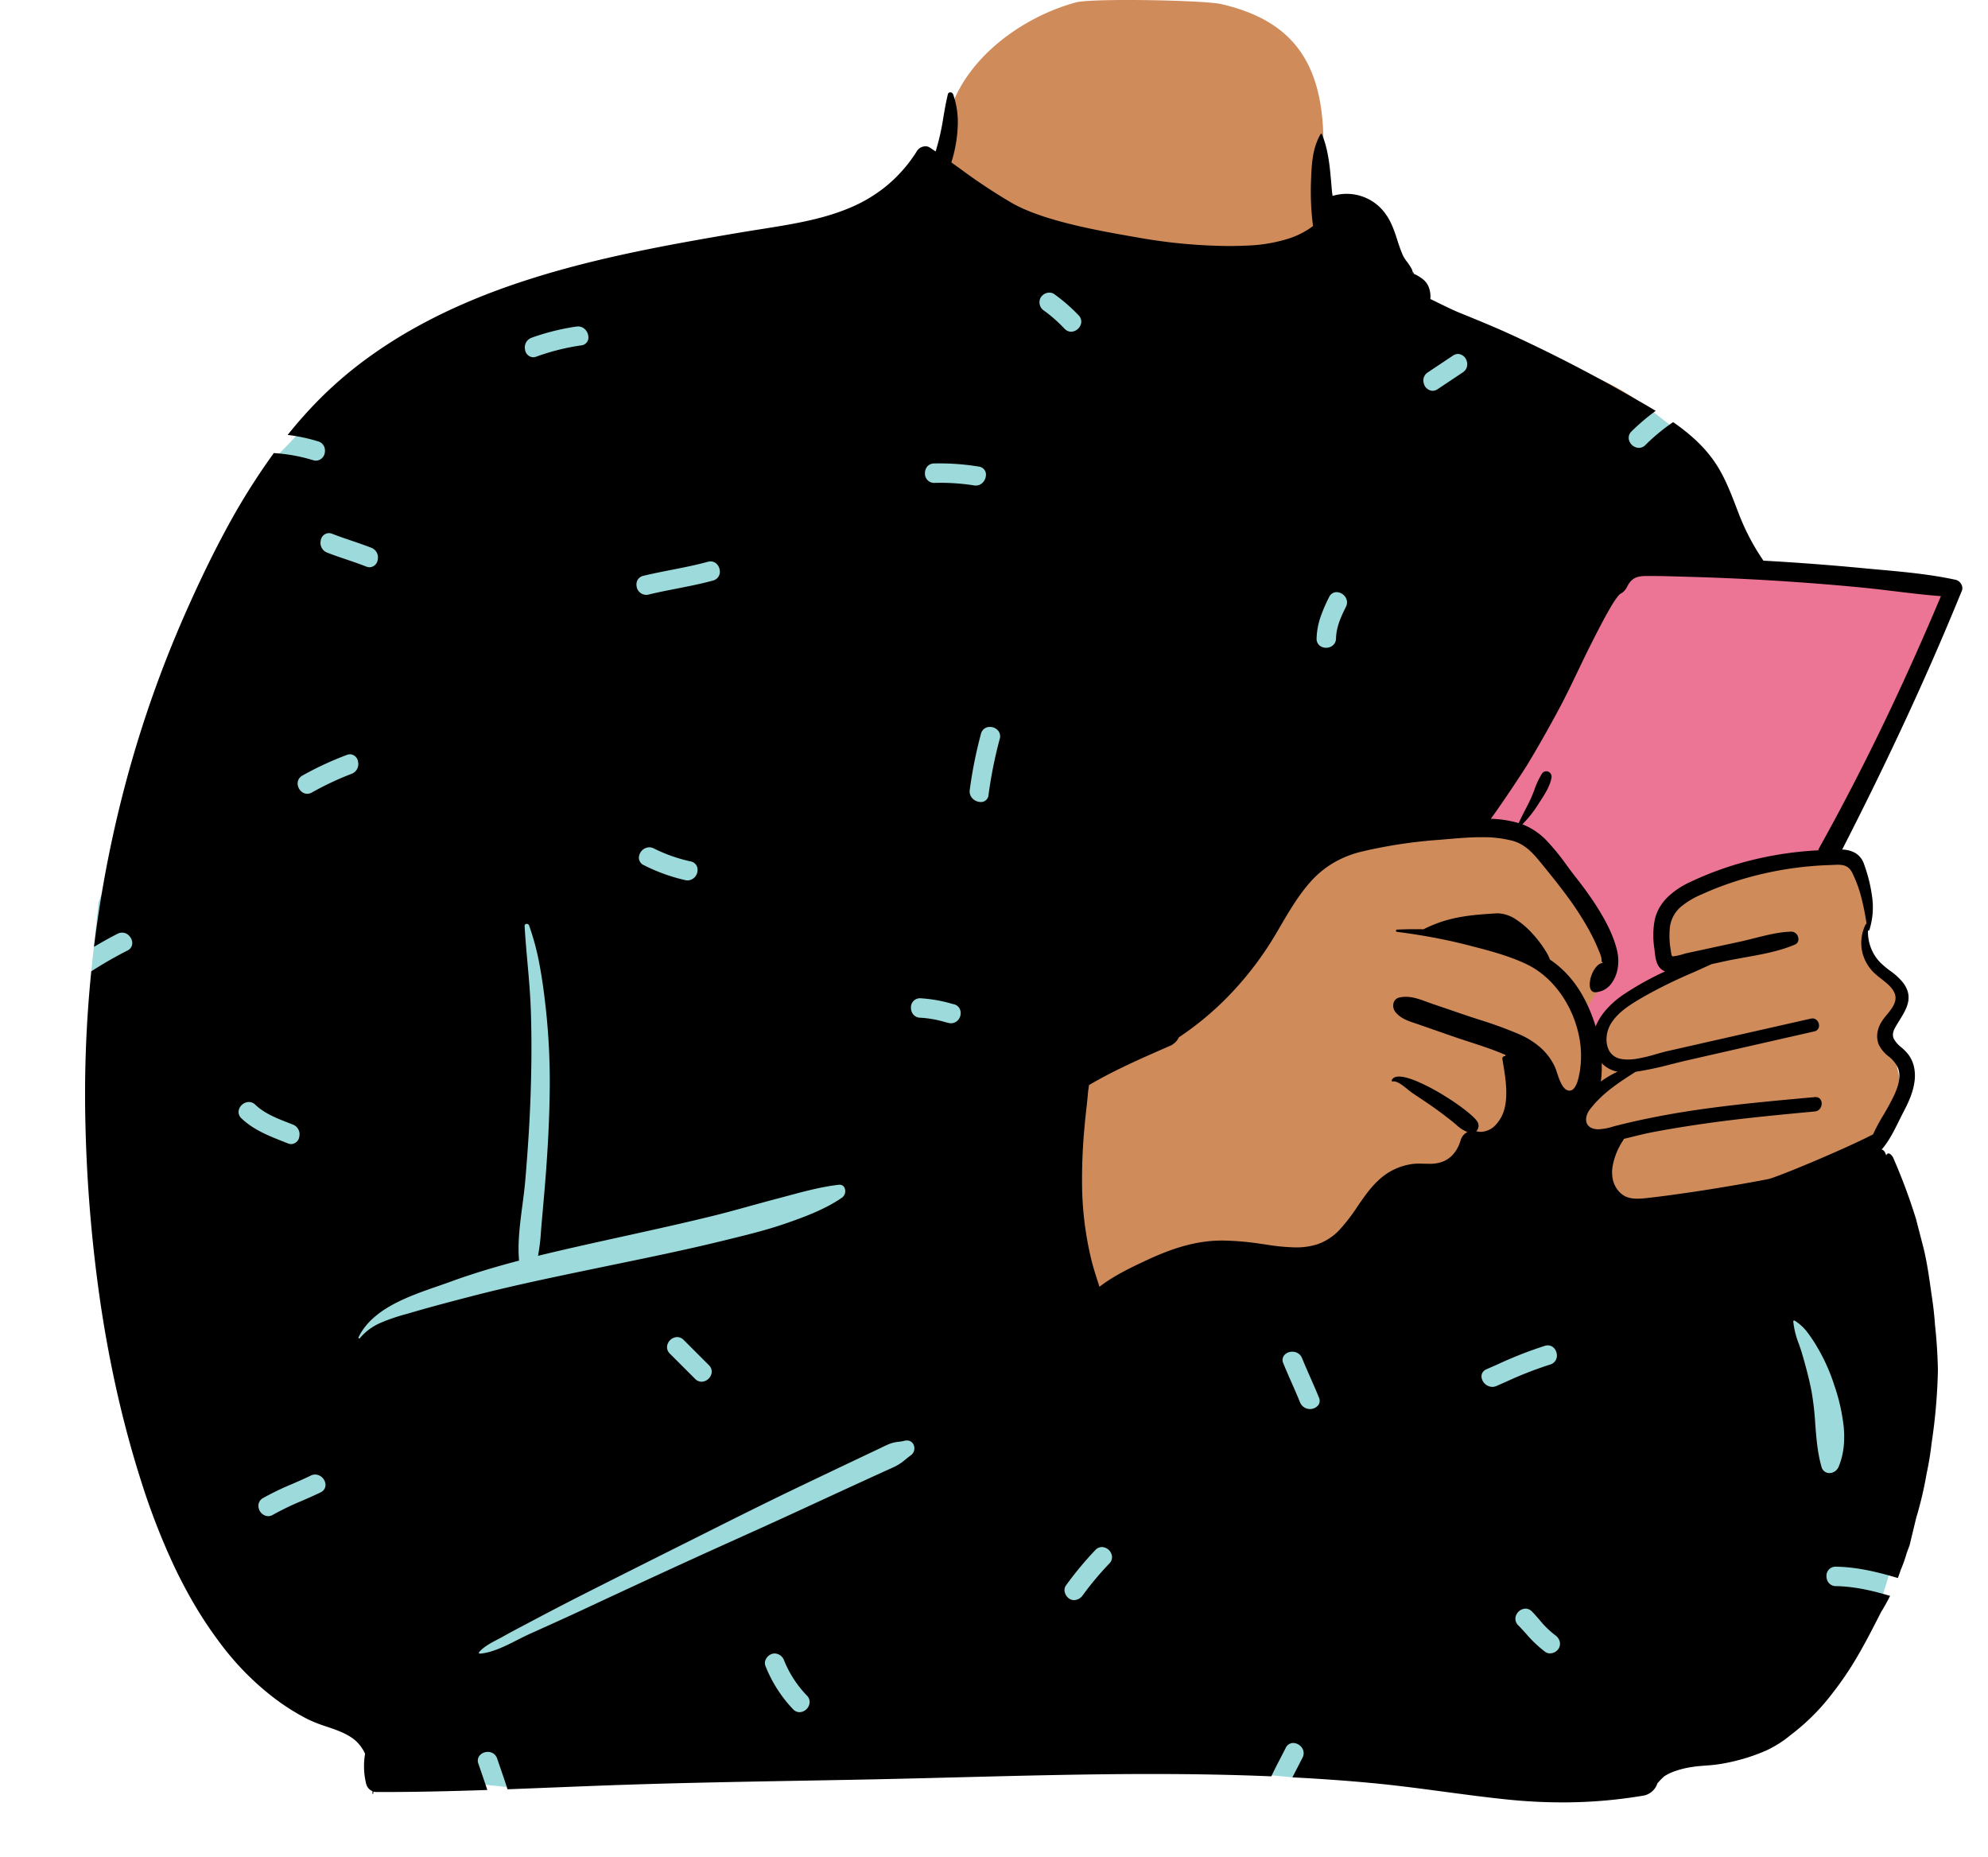 <svg xmlns="http://www.w3.org/2000/svg" width="818" height="764" viewBox="0 0 818 764">
  <g id="body_Paper" data-name="body/Paper" transform="translate(0 31)">
    <path id="_Skin" data-name="✋ Skin" d="M364.166,227.567c-8.716-33.8-16.732-48.131-32.216-59.879-14.483-10.989-35.624-20.218-66.472-26.959-32.13-5.616-33.04-22.312-41.1-49.146-2.35-8.067-14-10.214-19.023-4.4a23.082,23.082,0,0,0-2.212-2.1c.684-3.847-4.918-14.874-4.731-18.555,1.954-38.413-10.613-57.7-41.979-64.873-6.821-1.56-53.153-2.478-59.8-.64-29.076,8.037-57.7,33.556-53.319,64.3-9.127,11.925-18.06,19.2-32.14,23.046C-10.754,91.145.261,401.746,38.345,587.828c16.34,79.84,407.051-56.051,389.4-96.038,2.5-7.33-2.059-15.385,0-22.954,1.49-5.478,5.306-7.743,7.227-13.167,2.7-7.633-.237-17.872-3.28-25.661-1.247-3.882,2.3-8.06,3.28-12.021,4.669-18.683-6.022-17.036-13.73-29.526.115-.039,2.119-8.955,2.11-8.91,1.18-6.366-1.776-14.521-4.355-19.835a9.363,9.363,0,0,0-9.187-5.427c3.736-12.681,8.461-23.233,13.542-35.45,8.986-21.536,17.531-44.064,30.435-63.557,5.284-7.982,1.016-15.323-7.535-15.867A522.6,522.6,0,0,1,364.166,227.567Z" transform="translate(345.94 -31)" fill="#d08b5b"/>
    <path id="_Device" data-name="📱 Device" d="M63.179,0,0,106.909s14.988,1.5,21.054,4.409,33.916,38.314,33.916,38.314l4.425,19.494L48.909,184.842,53,194.71a32.144,32.144,0,0,1,10.181-11.875c7.264-5.19,23.283-13.709,23.283-13.709s-5.323-2.848-5.323-6.191-4.689-17.605,5.323-22.993,61.751-18,61.751-18L200.648,11.355Z" transform="translate(603.72 199.178)" fill="#ec7495"/>
    <path id="_Top" data-name="👕 Top" d="M347.511,0,548.125,35.2l92.219,43.4L655.4,90.2,566.173,248,428.4,273.133l-35.1,91.159,7.165,102.755,224.126-26.719,96.677-11.486L744,520.58l-4.106,37.739-5.971,19.137-239.67,64.7s-122.043-11.829-143.677-11.829-180.253,15.751-180.253,15.751l-36.7-3.922s-81.2-85.569-93.792-116.024S0,310.55,0,310.55l3-28.445L73.152,101.589A231.47,231.47,0,0,0,94.331,78.6C106.142,64.118,347.511,0,347.511,0Z" transform="translate(37.547 58.087)" fill="#9ddadb"/>
    <path id="_Ink" data-name="🖍 Ink" d="M607.763,703.542h0a222.334,222.334,0,0,1-22.893-1.214c-8.585-.891-17.279-2.052-25.687-3.174l-.017,0c-9.722-1.3-19.775-2.641-29.718-3.573-10.228-.961-20.909-1.726-32.652-2.336.766-1.533,1.564-3.072,2.335-4.561l.007-.013c.594-1.148,1.209-2.334,1.8-3.508a3.886,3.886,0,0,0-.118-3.916,4.535,4.535,0,0,0-3.7-2.146,3.387,3.387,0,0,0-3.088,2.024c-.638,1.26-1.3,2.532-1.934,3.763-1.339,2.587-2.723,5.263-3.986,7.942-15.307-.649-31.5-.964-49.507-.964-26.4,0-53.219.689-79.159,1.356-10.793.277-21.954.564-33,.8-10.715.226-21.608.421-32.142.61l-.153,0h-.021c-23.418.42-47.633.855-71.452,1.647-9.884.326-19.948.73-29.681,1.12h-.037l-.041,0c-6.257.251-12.728.51-19.093.747-.933-2.963-1.964-5.948-2.961-8.834-.4-1.171-.863-2.5-1.3-3.779a3.924,3.924,0,0,0-3.863-2.756,4.3,4.3,0,0,0-3.48,1.659,3.408,3.408,0,0,0-.371,3.223c.442,1.3.9,2.615,1.335,3.885l0,.013c.778,2.252,1.583,4.58,2.334,6.881-17.039.578-30.15.835-42.51.835-1.022,0-2.065,0-3.1-.006a3.894,3.894,0,0,1-1.22-.19l-.076.481-.03.187-.043.271a.119.119,0,0,1-.122.1.156.156,0,0,1-.1-.037.134.134,0,0,1-.047-.1c0-.339,0-.69-.021-1.05a4.441,4.441,0,0,1-2.55-2.87,30.136,30.136,0,0,1-.48-12.49,16.067,16.067,0,0,0-4.12-5.6c-3.258-2.737-7.59-4.207-11.779-5.628A58.243,58.243,0,0,1,91.58,669.3a91.9,91.9,0,0,1-13.62-8.571,114.908,114.908,0,0,1-23-23.539,166.092,166.092,0,0,1-10.108-15.273c-2.978-5.073-5.848-10.539-8.529-16.247A281.6,281.6,0,0,1,23.1,571.457c-3.687-11.519-6.983-23.639-9.8-36.024-2.7-11.884-5.025-24.311-6.91-36.935A604.858,604.858,0,0,1,.14,423.836a500.894,500.894,0,0,1,2.415-62.2A167.109,167.109,0,0,1,17.4,353.092a3.4,3.4,0,0,0,1.911-4,4.6,4.6,0,0,0-1.441-2.361,3.948,3.948,0,0,0-2.622-1.025,4.14,4.14,0,0,0-1.885.474c-3.154,1.605-6.32,3.365-9.68,5.379a494.078,494.078,0,0,1,13.7-69.9,477.779,477.779,0,0,1,23.8-67.154c5.7-12.907,11.073-24.007,16.426-33.934a275.867,275.867,0,0,1,20.058-32.164A70.533,70.533,0,0,1,93.8,151.32a4.215,4.215,0,0,0,1.261.2,3.789,3.789,0,0,0,3.6-3.432,4.244,4.244,0,0,0-.427-2.657,3.862,3.862,0,0,0-2.308-1.829,71.207,71.207,0,0,0-12.566-2.664A183.275,183.275,0,0,1,97.32,125.357a165,165,0,0,1,17.416-14.944,189.63,189.63,0,0,1,19.151-12.5A224.884,224.884,0,0,1,154.354,87.6c6.743-2.987,13.931-5.8,21.365-8.363,29.989-10.33,61.217-16.05,93.24-21.469,2.935-.5,5.871-.962,8.709-1.411,12.865-2.037,25.014-3.961,36.048-8.456a61.341,61.341,0,0,0,15.52-8.985A59.387,59.387,0,0,0,342.3,24.136a4.24,4.24,0,0,1,3.488-1.945,3.279,3.279,0,0,1,1.841.545c.635.423,1.475.983,2.34,1.57.023-.062.046-.129.066-.188l.053-.152a97.493,97.493,0,0,0,3.087-13.781C353.709,7.1,354.26,3.922,355.019.8a.991.991,0,0,1,1-.8,1.261,1.261,0,0,1,1.17.8,34.835,34.835,0,0,1,1.872,13.456,56.829,56.829,0,0,1-2.613,14.573c1.215.863,2.484,1.771,3.6,2.571a238.152,238.152,0,0,0,21.518,14.239c13.119,7.377,35.649,11.3,50.557,13.9l.682.119a221.805,221.805,0,0,0,37.732,3.558c2.579,0,5.145-.06,7.628-.179a64.313,64.313,0,0,0,17.221-2.919,35.278,35.278,0,0,0,8.28-3.981c.55-.369,1.073-.745,1.6-1.15a111.4,111.4,0,0,1-.81-18.91c.25-6.419.508-13.057,3.95-18.92a.246.246,0,0,1,.217-.135.334.334,0,0,1,.293.2c2.7,6.4,3.323,13.788,3.924,20.933.123,1.465.25,2.978.395,4.467a20.356,20.356,0,0,1,5.877-.874A19.63,19.63,0,0,1,535.18,50.1c2.382,3.316,3.6,7.051,4.77,10.664a65.488,65.488,0,0,0,2.31,6.347,17.5,17.5,0,0,0,1.668,2.575c1.065,1.478,2.272,3.153,2.3,4.133.417.359.615.579.587.654-.007.019-.03.029-.067.029a2.615,2.615,0,0,1-.762-.272c-.427-.14-.689-.22-.779-.24.111.047.345.129.7.253l.109.038c.281.142.547.273.8.4l.057.028a16.7,16.7,0,0,1,3.919,2.421,7.878,7.878,0,0,1,2.3,3.581,10.6,10.6,0,0,1,.444,4.31c1.3.614,2.607,1.257,3.872,1.878,2.66,1.307,5.411,2.659,8.138,3.77l.994.406c6.991,2.854,14.221,5.805,21.226,9.046,15.652,7.224,31.233,15.248,46.31,23.848q1.161.663,2.332,1.328c3.244,1.845,6.6,3.753,9.866,5.739a88.313,88.313,0,0,0-9.922,8.418,3.6,3.6,0,0,0-.906,4.082,4.371,4.371,0,0,0,3.9,2.734,3.776,3.776,0,0,0,2.667-1.16,80.89,80.89,0,0,1,11.428-9.441c7.906,5.493,13.485,10.927,17.559,17.1,3.7,5.608,6.153,12,8.53,18.19l.037.1q.3.772.593,1.541a93.658,93.658,0,0,0,10.158,19.66l.051.077a3.12,3.12,0,0,1,.2.333c.289.014.581.031.864.048l.049,0c.306.018.606.035.908.05,13.051.746,26.263,1.756,39.271,3,2.03.192,4.145.382,6.01.551,10.631.958,21.621,1.949,32.119,4.249a3.6,3.6,0,0,1,2.256,1.884,3.006,3.006,0,0,1,.233,2.506c-.422,1.035-.914,2.24-1.419,3.451C757.372,241.238,741.717,274.969,723,311.528a11.623,11.623,0,0,1,5.408,1.414,8.41,8.41,0,0,1,3.632,4.715,63.238,63.238,0,0,1,3.286,13.369,30.944,30.944,0,0,1-1.116,13.542.4.4,0,0,1-.376.3.43.43,0,0,1-.213-.058,18.169,18.169,0,0,0,5,13.15,36.2,36.2,0,0,0,4.078,3.423,25.451,25.451,0,0,1,5.512,5.117c4.207,5.82,1.328,10.493-1.721,15.441-.577.937-1.172,1.9-1.72,2.879-1,1.774-1.147,3.256-.474,4.664a11.91,11.91,0,0,0,3.033,3.409,20.848,20.848,0,0,1,2.731,2.736,13.4,13.4,0,0,1,2.495,5.341,17.238,17.238,0,0,1,.215,5.919c-.6,4.783-2.753,9.182-4.72,12.93-.591,1.13-1.18,2.32-1.751,3.471-1.954,3.942-3.974,8.017-6.739,11.29a2.344,2.344,0,0,1-.4.379.408.408,0,0,1,.1-.009h.009c.535,0,1.227.859,1.411,1.309.1.234.207.471.305.7.112.258.212.491.315.72-.01-.025-.02-.052-.031-.08s-.02-.055-.031-.08a.586.586,0,0,1,.071-.56,1.041,1.041,0,0,1,.8-.41h.017c.613.01,1.622,1.154,1.819,1.669a238.941,238.941,0,0,1,9.451,25.36l1.07,4.14.214.828L756.609,476c1.425,6.1,2.292,12.345,3.13,18.387l.01.073c.674,4.263,1.159,8.5,1.44,12.59.677,6.177,1.08,12.469,1.2,18.7a233.588,233.588,0,0,1-2.62,30.18,121.728,121.728,0,0,1-2.02,12.29,151.638,151.638,0,0,1-4.29,18.259c-.734,3.027-1.486,6.151-2.148,8.907l-.561,2.333-.062.167q-.57,1.536-1.138,3.073a57.641,57.641,0,0,1-2.49,7.02c-.332,1.015-.709,2.079-1.152,3.255-7.9-2.338-16.45-4.522-25.507-4.666h-.08a3.71,3.71,0,0,0-3.784,3.9,4.274,4.274,0,0,0,.954,2.788,3.745,3.745,0,0,0,2.91,1.311c8.11.131,15.832,2.1,22.316,4.012-1.144,2.3-2.392,4.539-3.708,6.649l-.133.261c-3.6,7.071-7.318,14.382-11.587,21.279a130.737,130.737,0,0,1-8.11,11.63,88.467,88.467,0,0,1-17.26,17.33,45.82,45.82,0,0,1-10.28,6.52,76.861,76.861,0,0,1-13.111,4.361,72.57,72.57,0,0,1-7.619,1.42c-1.369.17-2.77.273-4.124.374-1.673.124-3.4.252-5.1.506a38.618,38.618,0,0,0-8.15,2.02,19.783,19.783,0,0,0-3.721,1.87,27.24,27.24,0,0,0-2.79,2.86.128.128,0,0,1-.068.059,7.409,7.409,0,0,1-6.16,5.111A198.935,198.935,0,0,1,607.763,703.542ZM283.782,642.279a4.142,4.142,0,0,0-1.052.141,4.353,4.353,0,0,0-2.607,2.244,3.222,3.222,0,0,0-.187,2.677,55.165,55.165,0,0,0,11.4,17.894,3.688,3.688,0,0,0,2.663,1.2,4.345,4.345,0,0,0,3.83-2.69,3.7,3.7,0,0,0-.837-4.17,44.973,44.973,0,0,1-9.337-14.364A4.273,4.273,0,0,0,283.782,642.279Zm54.383-87.641a3.95,3.95,0,0,0-.939.119,22.134,22.134,0,0,1-2.539.44,13.758,13.758,0,0,0-3.767.881c-1.211.5-2.413,1.085-3.576,1.65-.441.214-.94.457-1.432.69-3.9,1.844-7.782,3.686-11.548,5.475-7.282,3.46-14.447,6.877-21.294,10.156-13.083,6.263-26.269,12.873-39.021,19.265l-.02.01-5.867,2.94c-13.248,6.634-28.657,14.356-43.889,22.063-7.758,3.929-15.364,7.934-21.781,11.334q-.991.525-1.982,1.047c-2.765,1.458-5.623,2.966-8.4,4.527-.744.419-1.506.818-2.312,1.24-2.788,1.462-5.67,2.973-7.653,5.229a.426.426,0,0,0-.059.445.316.316,0,0,0,.3.2h.027c5.044-.342,10.648-3.185,15.593-5.693,1.72-.872,3.345-1.7,4.9-2.4s3.127-1.412,4.691-2.117l.02-.009c5.526-2.492,11.24-5.068,16.827-7.676,17.663-8.25,32.151-14.953,45.594-21.094,6.1-2.787,12.3-5.583,18.293-8.287,8.72-3.934,17.733-8,26.558-12.086,7.383-3.416,14.9-6.882,22.347-10.3,3.179-1.46,6.692-3.069,10.739-4.919.588-.269,1.189-.538,1.771-.8l.078-.035c1.16-.518,2.359-1.055,3.523-1.62a20.721,20.721,0,0,0,4.287-2.9c.65-.53,1.322-1.078,2.124-1.657a3.511,3.511,0,0,0,1.318-3.96A2.993,2.993,0,0,0,338.165,554.638Zm254.526,69.188a4.352,4.352,0,0,0-3.849,2.7,3.674,3.674,0,0,0,.857,4.145c1.1,1.118,2.172,2.3,3.209,3.44a49.049,49.049,0,0,0,7.969,7.554,3.272,3.272,0,0,0,1.885.57,4.263,4.263,0,0,0,3.589-2.005,3.759,3.759,0,0,0,.385-3.019,4.622,4.622,0,0,0-1.822-2.454,37.436,37.436,0,0,1-6.486-6.35c-.992-1.142-2.019-2.322-3.072-3.392A3.714,3.714,0,0,0,592.691,623.826ZM418.413,598.482a3.716,3.716,0,0,0-2.665,1.191A139.991,139.991,0,0,0,403.6,614.307a3.219,3.219,0,0,0-.515,2.589,4.476,4.476,0,0,0,1.95,2.884,3.7,3.7,0,0,0,1.92.552,4.547,4.547,0,0,0,3.553-1.988A125.573,125.573,0,0,1,421.4,605.329a3.67,3.67,0,0,0,.859-4.143A4.352,4.352,0,0,0,418.413,598.482ZM94.7,568.648a4.186,4.186,0,0,0-1.849.448c-2.493,1.22-5.078,2.345-7.578,3.434a116.782,116.782,0,0,0-12.006,5.782,3.639,3.639,0,0,0-1.792,4.279,4.193,4.193,0,0,0,3.835,3.2,3.953,3.953,0,0,0,1.994-.571,116.685,116.685,0,0,1,12.008-5.783c2.5-1.089,5.086-2.214,7.576-3.432a3.336,3.336,0,0,0,1.941-3.916A4.427,4.427,0,0,0,94.7,568.648Zm608.556-63.363a.408.408,0,0,0-.291.123.33.33,0,0,0-.093.249,35.024,35.024,0,0,0,2.319,9.3c.422,1.216.859,2.474,1.218,3.686,1.806,6.09,3.067,11.087,3.968,15.726a117.354,117.354,0,0,1,1.54,13.392c.448,5.873.91,11.947,2.573,17.7a3.312,3.312,0,0,0,3.241,2.6,4.213,4.213,0,0,0,3.81-2.6,29.362,29.362,0,0,0,2.071-8.239,41.825,41.825,0,0,0-.03-8.622,78.992,78.992,0,0,0-3.87-16.8,76.424,76.424,0,0,0-6.673-15.032,60.116,60.116,0,0,0-4.139-6.328,19.229,19.229,0,0,0-5.463-5.1A.368.368,0,0,0,703.252,505.284ZM496.739,518.135a4.192,4.192,0,0,0-3.492,1.666,3.185,3.185,0,0,0-.192,3.123c1.1,2.716,2.3,5.442,3.462,8.078s2.353,5.341,3.45,8.049a4.427,4.427,0,0,0,7.52,1,3.187,3.187,0,0,0,.194-3.125c-1.1-2.719-2.3-5.443-3.462-8.078l0-.006c-1.156-2.625-2.351-5.339-3.448-8.044A4.2,4.2,0,0,0,496.739,518.135Zm105.16-2.619a4.279,4.279,0,0,0-1.218.186,165.056,165.056,0,0,0-19.338,7.577c-1.446.638-3.085,1.362-4.658,2.042a3.41,3.41,0,0,0-1.789,1.589,3.179,3.179,0,0,0-.229,2.073A4.613,4.613,0,0,0,579,532.6a4.318,4.318,0,0,0,1.72-.368c1.3-.564,2.626-1.145,3.9-1.707l.07-.031a156.411,156.411,0,0,1,18.11-7.075,3.821,3.821,0,0,0,2.757-4.4,4.418,4.418,0,0,0-1.167-2.434A3.413,3.413,0,0,0,601.9,515.516ZM243.634,512.1a4.361,4.361,0,0,0-3.871,2.717,3.64,3.64,0,0,0,.881,4.116L251.013,529.3a3.742,3.742,0,0,0,2.666,1.177,4.36,4.36,0,0,0,3.871-2.716,3.642,3.642,0,0,0-.881-4.117L246.3,513.274A3.743,3.743,0,0,0,243.634,512.1ZM181.729,342.1a.9.9,0,0,0-.657.26.836.836,0,0,0-.209.64c.285,5,.735,10.064,1.17,14.959v.005c.578,6.51,1.176,13.241,1.395,19.909.363,11.011.321,22.544-.127,35.257-.365,10.381-1.051,21.325-2.158,34.44-.286,3.387-.751,6.931-1.2,10.358v.006c-.989,7.538-2.012,15.332-1.365,22.711-10.618,2.781-19.766,5.591-27.966,8.591-1.714.627-3.5,1.244-5.392,1.9-6.043,2.088-12.889,4.454-18.824,7.723-6.818,3.756-11.354,8.114-13.866,13.324a.35.35,0,0,0,.028.338.342.342,0,0,0,.276.172.269.269,0,0,0,.211-.112,22.9,22.9,0,0,1,8.724-6.406,76.222,76.222,0,0,1,10.468-3.561c.631-.181,1.346-.386,2.037-.589,7.95-2.333,15.865-4.409,24.646-6.688,16.517-4.285,33.515-7.816,49.952-11.232l.013,0,1.845-.383c2.8-.583,5.74-1.189,8.1-1.675,14.4-2.974,29.3-6.049,43.835-9.623l2.247-.551.07-.017c7.4-1.813,15.057-3.688,22.359-6.171,8.588-2.922,17.463-6.277,24.194-11a3.343,3.343,0,0,0,1.1-3.63,2.18,2.18,0,0,0-2.17-1.63,3.09,3.09,0,0,0-.351.021c-7.056.8-14.278,2.744-21.262,4.622l-.052.014c-1.43.384-2.908.782-4.343,1.157-3.571.935-7.188,1.934-10.686,2.9l-.021.006c-5.153,1.423-10.481,2.895-15.767,4.189-12.294,3.013-24.865,5.78-37.021,8.457h-.005c-5.731,1.262-11.654,2.566-17.471,3.878-6.629,1.5-12.067,2.772-17.114,4.01a78.43,78.43,0,0,0,1.22-10.062c.073-.944.149-1.92.234-2.886.14-1.593.285-3.214.424-4.782l.014-.16c.359-4.016.729-8.168,1.056-12.255,1.088-13.585,1.693-25.476,1.849-36.352a278.557,278.557,0,0,0-1.585-35.251c-.577-5.141-1.318-11.218-2.448-17.307a105.54,105.54,0,0,0-4.434-16.866A1.02,1.02,0,0,0,181.729,342.1Zm392.817-35.656c-4.752,0-9.516.41-14.124.807l-.033,0c-1.282.11-2.493.214-3.7.309a200.723,200.723,0,0,0-31.07,4.73,42.761,42.761,0,0,0-11.868,4.662,39.465,39.465,0,0,0-9.783,8.149c-4.844,5.5-8.614,11.946-12.261,18.184-.508.87-1.085,1.856-1.639,2.794a136.508,136.508,0,0,1-17.707,23.747,125.43,125.43,0,0,1-22.3,18.954,6.855,6.855,0,0,1-2.73,3.02.229.229,0,0,1,.04.061c-.4.171-.729.317-1.04.46a.273.273,0,0,0-.046.02.325.325,0,0,1-.046.02l-1.9.833c-10.418,4.572-21.189,9.3-31.252,15.237-.054.431-.115.867-.174,1.289l0,.015c-.109.773-.211,1.5-.274,2.214-.19,2.231-.44,4.493-.682,6.68s-.489,4.43-.679,6.65a230.432,230.432,0,0,0-1,26.851,136.388,136.388,0,0,0,3.71,27.869c.884,3.633,2.053,7.232,3.185,10.713l.227.7c5.755-4.471,12.81-7.882,20.14-11.27,8.42-3.893,15.56-6.178,22.47-7.19a55.815,55.815,0,0,1,8.146-.566,117.2,117.2,0,0,1,16.154,1.426q.8.113,1.618.231l.086.012a85.126,85.126,0,0,0,12.058,1.157,28.836,28.836,0,0,0,8.748-1.211,22.567,22.567,0,0,0,9.553-6.254,74.311,74.311,0,0,0,7.179-9.367c2.536-3.7,5.156-7.514,8.3-10.449a25.081,25.081,0,0,1,14.67-7.079,23.154,23.154,0,0,1,2.433-.11c.644,0,1.3.016,1.938.032h.041c.656.017,1.33.034,1.991.034a14.765,14.765,0,0,0,6.1-1.037c3.412-1.539,5.778-4.49,7.03-8.771a5.261,5.261,0,0,1,2.768-3.239,15.143,15.143,0,0,1-4.784-3.142c-.473-.4-.962-.822-1.485-1.24-2.839-2.259-5.686-4.389-8.46-6.33-1.757-1.231-3.572-2.439-5.327-3.608-.883-.588-1.8-1.2-2.694-1.8-.459-.31-1.032-.778-1.7-1.32-1.875-1.529-4.2-3.43-5.923-3.43a2.015,2.015,0,0,0-.41.041.347.347,0,0,1-.059.005.4.4,0,0,1-.316-.157.273.273,0,0,1-.035-.258c.4-1.062,1.407-1.6,3.007-1.6,1.964,0,4.765.793,8.325,2.358a87.307,87.307,0,0,1,10.292,5.5c7.043,4.334,12.849,8.964,13.806,11.009a3.11,3.11,0,0,1-.64,3.63,7.653,7.653,0,0,0,1.909.248,8.7,8.7,0,0,0,6.288-3.071,15.314,15.314,0,0,0,3.452-6.5c1.5-5.983.361-12.857-.641-18.922q-.126-.763-.248-1.509a.971.971,0,0,1,.228-.793.949.949,0,0,1,.7-.345.746.746,0,0,1,.2.027l.219-.5c-4.842-2.114-10-3.8-14.987-5.423l-.006,0c-2.217-.723-4.509-1.471-6.735-2.245l-4.085-1.422-.335-.117q-4.767-1.66-9.541-3.321c-.471-.164-.952-.325-1.417-.48-3.128-1.044-6.08-2.03-8.2-4.62a4.225,4.225,0,0,1-.763-3.96,3.116,3.116,0,0,1,2.352-2.071,11.906,11.906,0,0,1,2.649-.291c2.96,0,5.706,1.008,8.612,2.075.712.262,1.448.532,2.189.786,3.9,1.324,7.808,2.663,11.59,3.958l1.469.5c2.024.69,4.1,1.367,6.111,2.021l.031.01a168.256,168.256,0,0,1,16.879,6.168A33.16,33.16,0,0,1,598.856,393a24.172,24.172,0,0,1,5.974,8.043c.263.58.529,1.385.838,2.316.948,2.861,2.244,6.773,4.611,7.3a2.37,2.37,0,0,0,.52.06c1.4,0,2.532-1.351,3.371-4.016a33.339,33.339,0,0,0,1.14-5.914,40.1,40.1,0,0,0-.572-12.4,45.91,45.91,0,0,0-4.187-12c-4.068-7.938-10.177-14.184-17.2-17.587-7.32-3.54-15.416-5.633-23.245-7.657l-.866-.224c-6.526-1.687-13.467-3.123-20.629-4.27-2.638-.434-5.5-.846-8.76-1.26a.493.493,0,0,1-.454-.512.43.43,0,0,1,.454-.419c2.5-.111,5.008-.167,7.443-.167,1.152,0,2.311.013,3.446.037,9.883-5.026,18.662-5.885,29.984-6.549.187-.011.376-.017.561-.017a14.179,14.179,0,0,1,7.407,2.461,33.669,33.669,0,0,1,6.672,5.687c4.06,4.372,6.886,9.12,7.366,10.868,8.321,5.583,14.3,14.016,18.28,25.781.194.583.371,1.146.54,1.72a25.07,25.07,0,0,1,4.88-7.465,36.76,36.76,0,0,1,6.769-5.755,122.079,122.079,0,0,1,16.931-9.39,5.6,5.6,0,0,1-1.4-.79c-2.275-1.772-2.612-4.914-2.909-7.686-.038-.355-.077-.723-.121-1.082a34.077,34.077,0,0,1,.2-11.811,18.165,18.165,0,0,1,2.084-5.166,20.525,20.525,0,0,1,3.352-4.194,33.75,33.75,0,0,1,9.134-6.06,134.027,134.027,0,0,1,25.691-9.1,144.518,144.518,0,0,1,26.989-3.937,4.38,4.38,0,0,1,.419-1.019c9.043-16.218,17.944-33.406,26.456-51.086,8.018-16.656,15.96-34.31,23.605-52.474-6.306-.47-12.714-1.247-18.91-2l-.014,0c-4.6-.557-9.347-1.133-14.025-1.58-12.4-1.19-24.953-2.166-37.3-2.9-2.557-.158-5.132-.3-7.623-.433l-.137-.007c-8.4-.442-17.041-.788-25.69-1.03-1.017-.028-2.05-.059-3.057-.089l-.318-.009c-4-.119-8.131-.242-12.2-.242-.664,0-1.321,0-1.953.01a12.811,12.811,0,0,0-3.7.433,6.131,6.131,0,0,0-3.006,2.067,11.571,11.571,0,0,0-1.105,1.73,6.669,6.669,0,0,1-2.223,2.73c-.075.041-.175.1-.287.164-.163.094-.344.2-.523.3-.084.087-.17.173-.254.255l-.011.011a5.406,5.406,0,0,0-.525.565,43.749,43.749,0,0,0-3.19,4.829c-2.8,4.819-5.368,9.888-7.854,14.791l-.035.069c-1.851,3.651-3.645,7.4-5.38,11.021-2.458,5.133-5,10.441-7.731,15.54-4.771,8.89-9.207,16.685-13.56,23.829-1.107,1.8-9.711,14.926-14.6,21.542a45.5,45.5,0,0,1,11.48,1.789c.809-1.851,1.75-3.668,2.661-5.424l0-.006c.777-1.5,1.579-3.047,2.3-4.61.534-1.17,1.011-2.425,1.473-3.639a32.591,32.591,0,0,1,3.1-6.622,2.163,2.163,0,0,1,1.809-1.03,2.207,2.207,0,0,1,1.67.791,2.277,2.277,0,0,1,.47,1.9c-.648,3.568-2.916,7.02-4.916,10.066l-.031.047-.274.417a47.533,47.533,0,0,1-6.77,8.61c.142.045.28.094.4.14a27.74,27.74,0,0,1,10.03,7.022,95.818,95.818,0,0,1,7.953,9.843c.948,1.285,1.842,2.5,2.756,3.685.188.245.437.562.724.928l.014.017c3.731,4.759,15.084,19.24,17.324,31.394a17.771,17.771,0,0,1-.079,6.792,14.038,14.038,0,0,1-2.575,5.785,8.626,8.626,0,0,1-6.386,3.477c-.059,0-.115.005-.168.005a1.923,1.923,0,0,1-1.717-.912,4.31,4.31,0,0,1-.545-2.276,12.152,12.152,0,0,1,1.649-5.794c1.166-2.007,2.622-3.124,4.1-3.145-.846,0-.867-.56-.893-1.268a4.889,4.889,0,0,0-.1-.932,16.925,16.925,0,0,0-.9-2.523c-.1-.238-.2-.481-.3-.717a78,78,0,0,0-4.06-8.41,123.57,123.57,0,0,0-8.43-13.059c-3.189-4.376-6.6-8.6-10.1-12.91l-.468-.574c-3.471-4.26-6.75-8.285-12.252-9.8a48.053,48.053,0,0,0-12.43-1.469ZM712.056,413.352a2.379,2.379,0,0,1,1.833.767,2.836,2.836,0,0,1,.673,1.76,3.47,3.47,0,0,1-.653,2.2,2.978,2.978,0,0,1-2.171,1.2l-.715.067h-.008c-14.658,1.384-29.815,2.815-44.635,4.931-8.079,1.158-15.25,2.345-21.92,3.63-2.53.488-5.108,1.127-7.6,1.744-1.234.305-2.509.621-3.768.916a.371.371,0,0,1-.05.33,28.34,28.34,0,0,0-4.515,11.008,14.423,14.423,0,0,0,.223,5.862,10.643,10.643,0,0,0,3.062,5.1c1.683,1.57,3.872,2.3,6.891,2.3a40.208,40.208,0,0,0,4.277-.307l.332-.036c4.479-.489,8.923-1.1,13.46-1.741,7.412-1.045,15.115-2.265,23.549-3.729,3.924-.674,8.032-1.428,12.21-2.24,3.424-.659,31.176-12.2,43.181-18.411a71.207,71.207,0,0,1,4.148-7.757c.857-1.456,1.744-2.961,2.531-4.443l.131-.248c2.263-4.273,5.361-10.126,3.4-14.981a13.253,13.253,0,0,0-3.891-4.7,13.637,13.637,0,0,1-3.949-4.753,9.04,9.04,0,0,1-.627-4.641,12.209,12.209,0,0,1,1.547-4.46,23.9,23.9,0,0,1,2.346-3.2c1.717-2.1,3.492-4.269,3.6-6.715.149-3.406-3.176-6-6.11-8.288a32.5,32.5,0,0,1-2.719-2.272,17.507,17.507,0,0,1-5.023-9.38,17.1,17.1,0,0,1,1.533-10.49.5.5,0,0,1,.409-.279,100.342,100.342,0,0,0-2.175-10.882A51.415,51.415,0,0,0,727.1,321c-1.371-2.668-3.341-3.215-5.877-3.215-.639,0-1.294.032-1.987.066l-.038,0c-.437.021-.889.043-1.348.057-3.515.116-6.819.339-10.1.68A142.875,142.875,0,0,0,686,322.576a132.91,132.91,0,0,0-20.837,7.4,34.1,34.1,0,0,0-8.35,4.948,13.233,13.233,0,0,0-4.66,8.232,33.124,33.124,0,0,0,.291,9.65c.016.111.032.229.049.35.129.932.289,2.093.661,2.27a.748.748,0,0,0,.3.045,25.5,25.5,0,0,0,4.417-1.005c.5-.141.885-.251,1.064-.29l2.058-.444.162-.035c6.525-1.407,13.271-2.862,19.9-4.3,1.926-.416,3.934-.923,5.875-1.414l.008,0c5.011-1.267,10.191-2.576,15.187-2.684h.056a2.985,2.985,0,0,1,2.748,2.52,2.372,2.372,0,0,1-1.364,2.8c-6.345,2.72-13.67,4.036-20.753,5.308-2.887.519-5.869,1.054-8.667,1.67l-2.46.54-2.46.54c-2.6,1.208-5.245,2.387-7.807,3.528A201.324,201.324,0,0,0,641.63,371.9l-.288.167c-5.006,2.916-10.68,6.222-13.683,11.4a12.568,12.568,0,0,0-1.568,4.975,10.418,10.418,0,0,0,.687,5.116,6.728,6.728,0,0,0,4.8,4.019,14.217,14.217,0,0,0,3.226.343,22.884,22.884,0,0,0,3.143-.234,65.191,65.191,0,0,0,8.611-2.027c1.64-.465,3.185-.9,4.611-1.223l19.319-4.381,7.659-1.734q15.972-3.617,31.942-7.236a3.042,3.042,0,0,1,.668-.077,2.545,2.545,0,0,1,1.876.807,3.15,3.15,0,0,1,.832,1.8,2.594,2.594,0,0,1-.351,1.676,2.444,2.444,0,0,1-1.575,1.05c-17.479,3.97-35.1,7.986-52.15,11.87-2.2.5-4.446,1.065-6.622,1.612l-.014,0a137.417,137.417,0,0,1-14.766,3.144l-.124.079c-6.458,4.145-12.557,8.059-17.525,13.982-.328.379-.671.8-1.08,1.33-1.557,2.019-2.041,4.3-1.263,5.94.669,1.416,2.208,2.232,4.333,2.3.159.011.322.011.48.011a23.882,23.882,0,0,0,5.958-1.121c.62-.172,1.258-.348,1.872-.5,5.239-1.313,10.633-2.507,16.031-3.549,20.489-4,41.651-5.933,62.116-7.8l2.953-.27C711.845,413.357,711.952,413.352,712.056,413.352ZM67.38,415.38a4.452,4.452,0,0,0-3.95,2.767,3.531,3.531,0,0,0,.959,4.014c4.946,4.7,11.281,7.191,17.409,9.6l.035.014q.8.315,1.6.632a3.944,3.944,0,0,0,1.449.3,3.5,3.5,0,0,0,3.27-3.1,4.271,4.271,0,0,0-2.592-4.913c-.643-.255-1.326-.521-1.874-.734-4.827-1.879-9.817-3.821-13.641-7.454A3.841,3.841,0,0,0,67.38,415.38Zm556.659-15.993a41.091,41.091,0,0,1-.35,7.561,41.413,41.413,0,0,1,6.9-4.031A12.06,12.06,0,0,1,624.039,399.387ZM343.592,372.709a3.689,3.689,0,0,0-3.757,3.87,4.3,4.3,0,0,0,.95,2.8,3.762,3.762,0,0,0,2.912,1.33,45.268,45.268,0,0,1,10.1,1.78l.007,0c.492.126,1,.256,1.5.38a4.416,4.416,0,0,0,1.065.136,4.035,4.035,0,0,0,3.878-3.72,3.919,3.919,0,0,0-.5-2.514,3.666,3.666,0,0,0-2.321-1.616l-.717-.179-.192-.048A58.451,58.451,0,0,0,343.7,372.71ZM232.12,310.6A4.425,4.425,0,0,0,228,314.033a3.342,3.342,0,0,0,1.939,3.922,73.33,73.33,0,0,0,17.083,6.164,4.507,4.507,0,0,0,.936.1,4.208,4.208,0,0,0,4.042-3.9,3.738,3.738,0,0,0-.532-2.429,3.555,3.555,0,0,0-2.319-1.493,64.538,64.538,0,0,1-15.173-5.356A4.177,4.177,0,0,0,232.12,310.6Zm140.2-49.521a3.667,3.667,0,0,0-3.682,2.825,180.238,180.238,0,0,0-4.609,23.041,4.13,4.13,0,0,0,.974,3.39,4.8,4.8,0,0,0,3.52,1.634,3.105,3.105,0,0,0,3.222-2.9,180.1,180.1,0,0,1,4.608-23.04,3.672,3.672,0,0,0-.55-3.3A4.424,4.424,0,0,0,372.321,261.078ZM109.085,272.326a3.939,3.939,0,0,0-1.459.3A133.952,133.952,0,0,0,89.391,281.1a3.772,3.772,0,0,0-1.712,1.97,3.854,3.854,0,0,0-.067,2.34A4.589,4.589,0,0,0,89,287.636a3.655,3.655,0,0,0,2.421.948,3.936,3.936,0,0,0,2-.58,120.756,120.756,0,0,1,16.325-7.66,4.294,4.294,0,0,0,2.583-4.941A3.483,3.483,0,0,0,109.085,272.326Zm405.879-66.707a3.362,3.362,0,0,0-3.073,2.033,63.649,63.649,0,0,0-3.54,8.222,29.855,29.855,0,0,0-1.614,8.772,3.648,3.648,0,0,0,.984,2.712,4.073,4.073,0,0,0,2.92,1.149,4.3,4.3,0,0,0,2.774-.965,3.778,3.778,0,0,0,1.321-2.9c.117-4.687,1.989-8.8,4.063-12.957a3.914,3.914,0,0,0-.141-3.93A4.539,4.539,0,0,0,514.964,205.619ZM257.379,192.979a4.346,4.346,0,0,0-1.146.161c-4.928,1.351-10.023,2.352-14.951,3.319-3.8.745-7.721,1.516-11.546,2.442a3.638,3.638,0,0,0-2.319,1.59,3.888,3.888,0,0,0-.5,2.5,4.057,4.057,0,0,0,3.909,3.754,4.443,4.443,0,0,0,1.041-.129c3.83-.927,7.754-1.7,11.549-2.443,4.925-.967,10.018-1.967,14.948-3.317a3.721,3.721,0,0,0,2.787-4.272,4.465,4.465,0,0,0-1.185-2.5A3.522,3.522,0,0,0,257.379,192.979ZM100.248,181.328a3.511,3.511,0,0,0-3.285,3.114,4.256,4.256,0,0,0,2.6,4.894c2.655,1.041,5.4,1.974,8.052,2.876l.005,0c2.659.9,5.407,1.838,8.071,2.883a3.962,3.962,0,0,0,1.441.292,3.51,3.51,0,0,0,3.285-3.113,4.257,4.257,0,0,0-2.6-4.9c-2.657-1.042-5.4-1.975-8.057-2.878s-5.409-1.839-8.071-2.882A3.958,3.958,0,0,0,100.248,181.328Zm249.206-28.651h0a3.681,3.681,0,0,0-2.9,1.25,4.207,4.207,0,0,0-.966,2.75,3.775,3.775,0,0,0,3.864,4,89.016,89.016,0,0,1,16.217,1.011,4.57,4.57,0,0,0,.828.078,3.945,3.945,0,0,0,2.916-1.267,4.725,4.725,0,0,0,1.253-2.768,3.305,3.305,0,0,0-2.871-3.758,99.116,99.116,0,0,0-18.343-1.294Zm215.484-45.062a3.729,3.729,0,0,0-2.078.681l-10.368,6.912a3.992,3.992,0,0,0-1.647,2.141,4.191,4.191,0,0,0,.021,2.454,3.969,3.969,0,0,0,3.588,2.994,3.725,3.725,0,0,0,2.076-.681l2.074-1.382,8.3-5.53a3.992,3.992,0,0,0,1.648-2.141,4.19,4.19,0,0,0-.021-2.455A3.97,3.97,0,0,0,564.938,107.615ZM202.853,96.307a4.623,4.623,0,0,0-.764.065,94.64,94.64,0,0,0-18.432,4.61,4.236,4.236,0,0,0-2.608,4.871,3.521,3.521,0,0,0,3.3,3.13,3.985,3.985,0,0,0,1.434-.287,92.424,92.424,0,0,1,18.432-4.608,3.238,3.238,0,0,0,2.877-3.666,4.76,4.76,0,0,0-1.263-2.817A4.019,4.019,0,0,0,202.853,96.307ZM396.812,82.388a4.248,4.248,0,0,0-3.578,2,4.07,4.07,0,0,0,1.435,5.473,59.624,59.624,0,0,1,8.266,7.3l.141.14a3.744,3.744,0,0,0,2.667,1.177,4.361,4.361,0,0,0,3.872-2.716,3.64,3.64,0,0,0-.881-4.116,70.344,70.344,0,0,0-10.026-8.69A3.34,3.34,0,0,0,396.812,82.388Z" transform="translate(35 6.999)"/>
  </g>
</svg>
